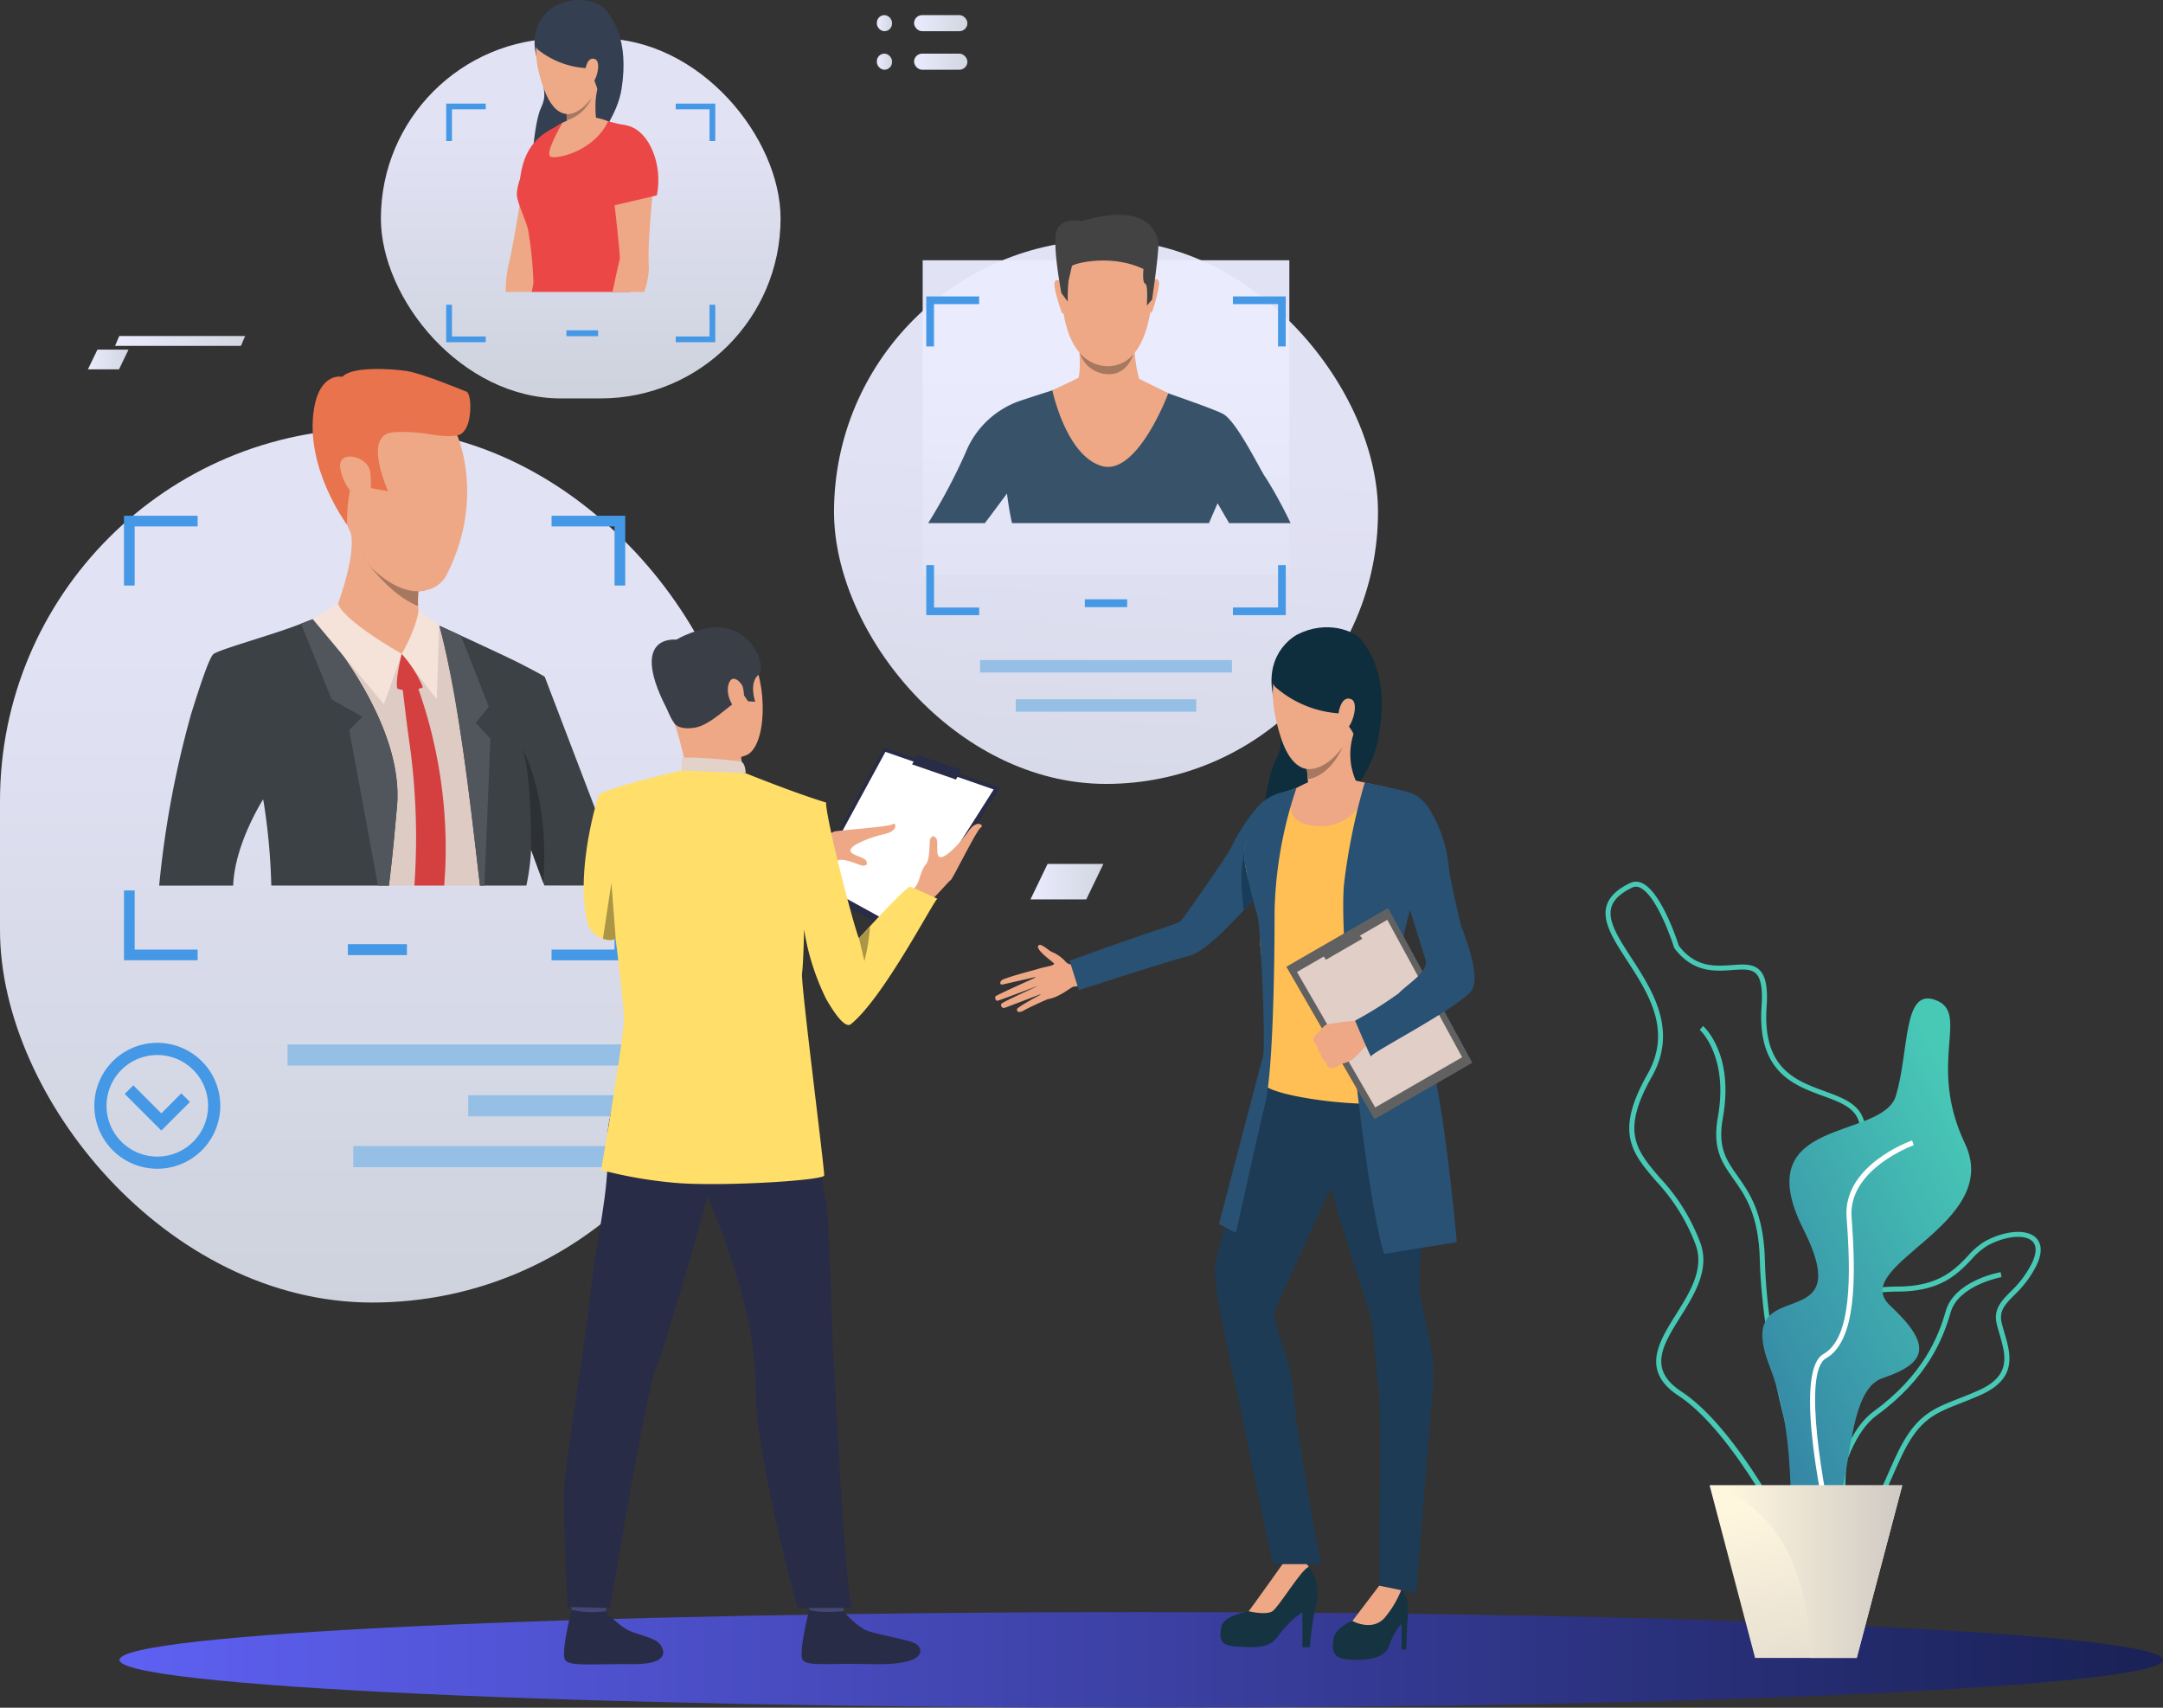 <svg xmlns="http://www.w3.org/2000/svg" xmlns:xlink="http://www.w3.org/1999/xlink" width="288.707" height="227.925" viewBox="0 0 288.707 227.925">
  <rect x="0" y="0" width="288.707" height="227.925" fill="#333333" stroke="none"/>
  <defs>
    <linearGradient id="linear-gradient" x1="0.429" y1="1.795" x2="0.507" y2="0.379" gradientUnits="objectBoundingBox">
      <stop offset="0" stop-color="#d1d7e0"/>
      <stop offset="1" stop-color="#ebebff"/>
    </linearGradient>
    <linearGradient id="linear-gradient-2" x1="0.5" y1="1.147" x2="0.5" y2="0.24" xlink:href="#linear-gradient"/>
    <linearGradient id="linear-gradient-3" x1="1" y1="0.5" x2="0" y2="0.5" gradientUnits="objectBoundingBox">
      <stop offset="0.01" stop-color="#1a2257"/>
      <stop offset="1" stop-color="#5e60f2"/>
    </linearGradient>
    <linearGradient id="linear-gradient-4" x1="0.5" y1="2.165" x2="0.5" y2="0.322" xlink:href="#linear-gradient"/>
    <linearGradient id="linear-gradient-5" x1="35.651" y1="0.5" x2="34.651" y2="0.5" gradientUnits="objectBoundingBox">
      <stop offset="0" stop-color="#3076a1"/>
      <stop offset="1" stop-color="#48c9b6"/>
    </linearGradient>
    <linearGradient id="linear-gradient-6" x1="18.754" y1="0.5" x2="17.754" y2="0.5" xlink:href="#linear-gradient-5"/>
    <linearGradient id="linear-gradient-7" x1="24.76" y1="0.5" x2="23.76" y2="0.5" xlink:href="#linear-gradient-5"/>
    <linearGradient id="linear-gradient-8" x1="18.099" y1="0.5" x2="17.099" y2="0.5" xlink:href="#linear-gradient-5"/>
    <linearGradient id="linear-gradient-9" x1="0.017" y1="0.962" x2="0.767" y2="0.108" xlink:href="#linear-gradient-5"/>
    <linearGradient id="linear-gradient-10" x1="0.921" y1="2.027" x2="0.515" y2="0.07" gradientUnits="objectBoundingBox">
      <stop offset="0" stop-color="#c9c4c1"/>
      <stop offset="1" stop-color="#fff6de"/>
    </linearGradient>
    <linearGradient id="linear-gradient-11" x1="1.105" y1="0.5" x2="0.105" y2="0.5" xlink:href="#linear-gradient-10"/>
    <linearGradient id="linear-gradient-12" x1="0.5" y1="1.147" x2="0.5" y2="0.24" xlink:href="#linear-gradient"/>
    <linearGradient id="linear-gradient-13" x1="1" y1="0.5" x2="0" y2="0.5" xlink:href="#linear-gradient"/>
    <linearGradient id="linear-gradient-15" x1="1" y1="0.5" x2="0" y2="0.5" xlink:href="#linear-gradient"/>
    <linearGradient id="linear-gradient-16" x1="1" y1="0.5" x2="0" y2="0.5" xlink:href="#linear-gradient"/>
    <linearGradient id="linear-gradient-17" x1="1" y1="0.5" x2="0" y2="0.5" xlink:href="#linear-gradient"/>
    <linearGradient id="linear-gradient-19" x1="1" y1="0.5" x2="0.001" y2="0.5" xlink:href="#linear-gradient"/>
    <linearGradient id="linear-gradient-20" x1="1" y1="0.5" x2="0.001" y2="0.5" xlink:href="#linear-gradient"/>
    <linearGradient id="linear-gradient-22" x1="1" y1="0.5" x2="0" y2="0.5" xlink:href="#linear-gradient"/>
  </defs>
  <g id="Group_13112" data-name="Group 13112" transform="translate(0 0)">
    <rect id="Rectangle_24764" data-name="Rectangle 24764" width="72.609" height="72.609" rx="36.305" transform="translate(111.321 32.019)" opacity="0.95" fill="url(#linear-gradient)"/>
    <rect id="Rectangle_24765" data-name="Rectangle 24765" width="33.618" height="1.66" transform="translate(130.816 88.099)" fill="#96bfe6"/>
    <rect id="Rectangle_24766" data-name="Rectangle 24766" width="24.094" height="1.66" transform="translate(135.577 93.332)" fill="#96bfe6"/>
    <rect id="Rectangle_24767" data-name="Rectangle 24767" width="99.374" height="116.644" rx="49.687" transform="translate(0 57.203)" opacity="0.95" fill="url(#linear-gradient-2)"/>
    <rect id="Rectangle_24768" data-name="Rectangle 24768" width="7.882" height="1.459" transform="translate(46.435 126.016)" fill="#4598e6"/>
    <rect id="Rectangle_24769" data-name="Rectangle 24769" width="45.862" height="2.826" transform="translate(38.378 139.392)" fill="#96bfe6"/>
    <rect id="Rectangle_24770" data-name="Rectangle 24770" width="37.087" height="2.826" transform="translate(47.154 152.959)" fill="#96bfe6"/>
    <rect id="Rectangle_24771" data-name="Rectangle 24771" width="21.742" height="2.826" transform="translate(62.498 146.176)" fill="#96bfe6"/>
    <path id="Path_11410" data-name="Path 11410" d="M1999.722,763.9v1.427h-8.405v7.888h-1.426V763.9Zm57.072,9.315h-1.427v-7.888h-8.405V763.9h9.833Zm-65.477,40.7V821.8h8.405v1.427h-9.832v-9.317Zm64.05,0h1.427v9.317h-9.833V821.8h8.405Z" transform="translate(-1973.342 -695.065)" fill="#4598e6"/>
    <path id="Path_11411" data-name="Path 11411" d="M2390.925,1291.741a8.405,8.405,0,1,0-8.405-8.4A8.406,8.406,0,0,0,2390.925,1291.741Zm0-15.182a6.778,6.778,0,1,1-6.778,6.778A6.778,6.778,0,0,1,2390.925,1276.559Z" transform="translate(-2369.928 -1135.748)" fill="#4598e6"/>
    <path id="Path_11412" data-name="Path 11412" d="M2416.841,1322.182l3.817-3.819-1.149-1.151-2.668,2.669-3.742-3.742-1.149,1.151Z" transform="translate(-2395.307 -1171.285)" fill="#4598e6"/>
    <path id="Path_11413" data-name="Path 11413" d="M498.84,1833.242c0,3.526,61.061,6.383,136.382,6.383s136.382-2.858,136.382-6.383-61.06-6.382-136.382-6.382S498.84,1829.718,498.84,1833.242Z" transform="translate(-482.898 -1611.7)" fill="url(#linear-gradient-3)"/>
    <rect id="Rectangle_24772" data-name="Rectangle 24772" width="48.942" height="41.991" transform="translate(123.154 34.735)" opacity="0.95" fill="url(#linear-gradient-4)"/>
    <path id="Path_11414" data-name="Path 11414" d="M1349.76,643.544a12.034,12.034,0,0,1,7.313-6.832c.65-.216,1.813-.6,3.038-.992l4.62-1.489h7.617s2.637.884,5.442,1.867h0c2.583.906,5.3,1.893,6.219,2.354,1.915.955,5.136,7.79,5.782,8.573a60.774,60.774,0,0,1,3.3,6.039h-8.206c-.867-1.489-1.535-2.644-1.535-2.644s-.519,1.138-1.148,2.644h-26.293c-.413-1.748-.675-3.952-.675-3.952s-1.408,1.915-2.946,3.952h-7.571A75.83,75.83,0,0,0,1349.76,643.544Z" transform="translate(-1220.828 -583.245)" fill="#385369"/>
    <path id="Path_11415" data-name="Path 11415" d="M1483.061,481.828s-5.956.937-5.049,10.257,6.164,8.554,6.515,8.544,5.276.171,5.661-11.207C1490.188,489.423,1490.355,481.009,1483.061,481.828Z" transform="translate(-1336.259 -451.775)" fill="#eea886"/>
    <path id="Path_11416" data-name="Path 11416" d="M1565.4,535.646s-.651-.7-.891.008.889,3.854.931,3.992c0,0,.118.275.275.123A33.9,33.9,0,0,0,1565.4,535.646Z" transform="translate(-1423.736 -497.967)" fill="#eea886"/>
    <path id="Path_11417" data-name="Path 11417" d="M1472.6,534.721s.639-.709.891-.008-.805,3.867-.852,4.014c0,0-.114.275-.275.129A33.832,33.832,0,0,1,1472.6,534.721Z" transform="translate(-1318.835 -497.161)" fill="#eea886"/>
    <path id="Path_11418" data-name="Path 11418" d="M1473.7,482.575l.854,1.14a22.6,22.6,0,0,1,.113-2.891c.138-.392.345-1.589.46-1.872s5.115-1.682,9.531.413c0,0-.194,1.79.23,1.956s.215,2.928.215,2.928l.7-.792s1.072-7.169.808-7.917-1.109-5.239-10.172-2.573c0,0-2.825-.6-3.392,1.352S1473.7,482.575,1473.7,482.575Z" transform="translate(-1332.032 -443.46)" fill="#434343"/>
    <path id="Path_11419" data-name="Path 11419" d="M1466.042,597.205c0-.008.764-.376.764-.376.372-.826.1-4.329.1-4.329s7.585-1.927,7.369-.454a19.133,19.133,0,0,0,.652,4.906l3.892,1.927s-4.146,11.134-8.911,9.7-6.565-10.1-6.565-10.1Z" transform="translate(-1322.88 -546.39)" fill="#eea886"/>
    <path id="Path_11420" data-name="Path 11420" d="M1504.281,606.379a4.494,4.494,0,0,1-3.342,1.578,4.89,4.89,0,0,1-3.788-1.747,3.994,3.994,0,0,0,3.779,2.814S1503.231,609.317,1504.281,606.379Z" transform="translate(-1352.999 -559.083)" fill="#a77860"/>
    <path id="Path_11421" data-name="Path 11421" d="M1261.2,872.977s-4.377,2.141-3.294,7.965,1.561,6.608.35,8.885-2.639,11.983-1.549,13.822,13.49-8.085,15.2-16.413-1.09-12.031-2.083-13.412S1265.065,871.015,1261.2,872.977Z" transform="translate(-1088.021 -788.297)" fill="#0e2d3d"/>
    <path id="Path_11422" data-name="Path 11422" d="M1330.543,1785.027h-.991v-4.68a13.256,13.256,0,0,0-3.166,3.09c-1.22,1.794-2.9,1.641-5.455,1.525s-2.442-1.144-2.214-2.593,2.823-1.908,3.663-2.136,2.745-3.512,3.357-4.312a10.921,10.921,0,0,0,1.277-2.136s.476-1.945,2.843,0,1.678,5.685,1.411,6.028A42.436,42.436,0,0,0,1330.543,1785.027Z" transform="translate(-1155.711 -1565.185)" fill="#163342"/>
    <path id="Path_11423" data-name="Path 11423" d="M1330.316,1782.439c-.877.573-3.166,0-3.166,0,.648-.84,4.635-6.448,4.635-6.448,2.423-1.411,3.38.531,3.38.531C1334.176,1776.826,1331.193,1781.867,1330.316,1782.439Z" transform="translate(-1160.481 -1567.391)" fill="#eea886"/>
    <path id="Path_11424" data-name="Path 11424" d="M1552.8,1182.633s-1.588.3-2.131-.442a5.154,5.154,0,0,0-1.84-1.272c-.434-.2-1.535-1.316-1.79-.771s1.728,1.927,2.087,2.3-1.948.538-2.34.9.092,4.168,1.663,3.872,3.052-1.652,3.338-1.652a9.756,9.756,0,0,0,1.152-.171Z" transform="translate(-1408.477 -1053.885)" fill="#eea886"/>
    <path id="Path_11425" data-name="Path 11425" d="M1585.8,1203.17s-4.748,1.227-5,1.572-.167.6.275.5,4.621-1.052,4.621-1.052-5.369,2.4-5.644,2.635c-.154.138-.026.64.219.611s5.709-2.1,5.709-2.1-5.015,2.247-5.177,2.512a.379.379,0,0,0,.475.522c.384-.138,5.157-1.963,5.157-1.963s-3.547,1.865-3.552,2.171c0,.187.088.625.988.116s3.151-1.49,3.151-1.49Z" transform="translate(-1447.149 -1073.866)" fill="#eea886"/>
    <path id="Path_11426" data-name="Path 11426" d="M1240.5,1809.1h-.61v-3.442a7.472,7.472,0,0,0-1.582,2.753c-.5,1.641-2.271,2.127-4.981,2.051s-2.753-1.145-2.518-2.753,2.518-2.442,2.518-2.442a42.6,42.6,0,0,0,3.579-4.711,3.572,3.572,0,0,1,2.928.6c1.287,1.039.886,3.386.849,3.992S1240.5,1809.1,1240.5,1809.1Z" transform="translate(-1052.816 -1588.935)" fill="#163342"/>
    <path id="Path_11427" data-name="Path 11427" d="M1215.889,1260.512a23.944,23.944,0,0,1,4.1,9.175c.876,4.979-.518,21.688-.479,24.149s2.326,8.583,1.869,13.215-2.265,27.706-2.265,27.706l-4.946-.981s.286-23.52,0-25.467-.86-9.037-.975-9.838-7.266-21.838-7.266-25.428S1208.107,1254.657,1215.889,1260.512Z" transform="translate(-1030.073 -1122.146)" fill="#1d3b54"/>
    <path id="Path_11428" data-name="Path 11428" d="M1290.93,1274.347s-5.3,20.236-5.933,23.043-1.54,5.115-1.54,6.306a41.708,41.708,0,0,0,1.026,7.2l6.732,32.205h6.414s-3.579-19.32-3.67-23.1-3.011-9.162-2.439-10.765,9.214-20.087,9.214-20.087S1307.277,1268.472,1290.93,1274.347Z" transform="translate(-1121.328 -1134.339)" fill="#1d3b54"/>
    <path id="Path_11429" data-name="Path 11429" d="M1237.53,1805.961l3.579-4.711,2.928.6a13.262,13.262,0,0,1-2.211,3.695C1240.147,1807.424,1237.53,1805.961,1237.53,1805.961Z" transform="translate(-1057.017 -1589.615)" fill="#eea886"/>
    <path id="Path_11430" data-name="Path 11430" d="M1363.188,1031.08a6.616,6.616,0,0,0-3.838,1.977,25.325,25.325,0,0,0-3.635,5.536c-.432.944-6.5,9.693-6.813,9.889s-3.363,1.214-5.382,1.894c-3.118,1.049-9.361,3.32-9.361,3.32l1.239,3.929s11.749-3.845,14.692-4.569c3.6-.887,11.881-11.514,11.881-11.514S1368.144,1034.305,1363.188,1031.08Z" transform="translate(-1191.396 -925.466)" fill="#285173"/>
    <path id="Path_11431" data-name="Path 11431" d="M1219.714,1019.011a29.466,29.466,0,0,1-3.815,1.534c-.983.2-4.8,5.153-5.468,6.963s0,4.523,1.376,7.709.08,4.248.709,7.433.427,15.105.309,16.876,18.41,4.452,22.068,1.226c0,0-2.478-10.737-5.408-13.807-.633-.662-.567-5.081-.138-6.182s5.309-9.322,5.309-9.322.358-8.338-1.77-9.99c-1.849-1.436-6.883-1.948-7.791-2.263A15.422,15.422,0,0,0,1219.714,1019.011Z" transform="translate(-1044.107 -914.93)" fill="#ffbf55"/>
    <path id="Path_11432" data-name="Path 11432" d="M1281.32,971.93s.085.781.183,1.834c.037.413.078.877.115,1.349a31.706,31.706,0,0,1,.149,3.7s2.943,2.95,6.29-3.441a8.786,8.786,0,0,1-.348-6.224C1288.768,965.565,1281.32,971.93,1281.32,971.93Z" transform="translate(-1107.065 -871.117)" fill="#eea886"/>
    <path id="Path_11433" data-name="Path 11433" d="M1380.253,1098.771s-.709-4.712.044-7.571a18.292,18.292,0,0,0,1.352,5.963Z" transform="translate(-1214.234 -977.31)" fill="#183c59"/>
    <path id="Path_11434" data-name="Path 11434" d="M1275.875,1021.226s-2.025,5.979-7.582,5.539-2.635-5.049-2.635-5.049a12.21,12.21,0,0,1,1.774-.869c.39-.074,6.145-.147,6.145-.147Z" transform="translate(-1092.621 -916.515)" fill="#eea886"/>
    <path id="Path_11435" data-name="Path 11435" d="M1349.448,1028.08a54.775,54.775,0,0,0-2.911,16.26c0,8.207-.234,21.575-1.25,25.8s-3.909,17.278-3.909,17.278l-2.267-1.173s5.451-20.836,5.863-22.339-.312-17.375-.7-18.7-2.052-7.245-1.789-8.887c.326-2.065,2.262-5.131,5.389-7.762Z" transform="translate(-1176.411 -922.879)" fill="#285173"/>
    <path id="Path_11436" data-name="Path 11436" d="M1186.5,1022.69a83.6,83.6,0,0,0-2.726,13.215c-.918,7.42,2.814,41.861,5.315,49.678l9.7-1.564s-2.087-24.343-4.92-28.771-3.735-8.35-.676-17.6-1.338-13.832-1.338-13.832S1187.347,1022.786,1186.5,1022.69Z" transform="translate(-1004.343 -918.231)" fill="#285173"/>
    <path id="Path_11437" data-name="Path 11437" d="M1168.54,1152.05l11.755,20.358,13.067-7.544-11.242-20.654Z" transform="translate(-996.844 -1023.022)" fill="#616161"/>
    <path id="Path_11438" data-name="Path 11438" d="M1178.41,1162.633l10.439,18.081,11.606-6.7-9.987-18.343Z" transform="translate(-1005.296 -1032.905)" fill="#e0cec7"/>
    <path id="Path_11439" data-name="Path 11439" d="M1275.892,1169.528l-.732-1.269,4.691-2.709.917,1.163Z" transform="translate(-1098.928 -1041.425)" fill="#616161"/>
    <path id="Path_11440" data-name="Path 11440" d="M1269.567,1259.764a2.528,2.528,0,0,0,.77-.11s.413-.238.712-.391a2.341,2.341,0,0,1,.238-.106,4.559,4.559,0,0,0,1.311-.551,29.3,29.3,0,0,0,2.36-2.492l-.869-1.322-.637-1.353a30.069,30.069,0,0,0-4.387.529,1.045,1.045,0,0,0-.138.088,5.776,5.776,0,0,0-.818.837c-.074.063-.772.745-.747,1.035a.955.955,0,0,0,.463.8,2.274,2.274,0,0,0,.489,1.152,1.416,1.416,0,0,0,.68,1.047C1268.985,1258.927,1269.138,1259.658,1269.567,1259.764Z" transform="translate(-1092.043 -1117.216)" fill="#eea886"/>
    <path id="Path_11441" data-name="Path 11441" d="M1170.984,1030.332s3.569-1.021,5.615,2.912a17.925,17.925,0,0,1,2.308,7.533c.259,1.813,1.423,6.765,1.542,7.275s2.753,6.608,1.546,8.74-13.57,8.448-13.49,8.92-2.139-4.767-2.139-4.767a52.768,52.768,0,0,0,5.809-3.642c1.33-1.393,4.13-2.891,3.558-4.624-.676-2.031-2.71-8.882-3.183-9.885S1167.977,1031.611,1170.984,1030.332Z" transform="translate(-985.495 -924.718)" fill="#285173"/>
    <path id="Path_11442" data-name="Path 11442" d="M1276.491,882.526s-6.354,2-2.9,12.963,12.128-1.271,11.221-7.953S1276.491,882.526,1276.491,882.526Z" transform="translate(-1102.675 -797.201)" fill="#eea987"/>
    <path id="Path_11443" data-name="Path 11443" d="M1269.368,883.407a14.34,14.34,0,0,0,8.441,3.487s2.032,2.382,2.187,3.316c0,0,4.715-8.037-1.081-12.855S1267.237,881.422,1269.368,883.407Z" transform="translate(-1099.106 -791.684)" fill="#0e2d3d"/>
    <path id="Path_11444" data-name="Path 11444" d="M1282.393,943.331c.041-.8.533-2.615,1.719-2.106s-.073,4.208-.859,3.98C1283.253,945.2,1282.3,945.22,1282.393,943.331Z" transform="translate(-1103.754 -847.903)" fill="#eea987"/>
    <path id="Path_11445" data-name="Path 11445" d="M1294.09,990.781c.037.413.078.877.116,1.349,0,0,2.805-.168,4.68-4.34C1298.761,987.973,1296.708,990.992,1294.09,990.781Z" transform="translate(-1119.652 -888.135)" fill="#a77860"/>
    <path id="Path_11446" data-name="Path 11446" d="M837.757,1324.626c-4.075-2.866-8.843-22.836-9.128-34.73-.146-6.093-1.946-8.631-3.535-10.875-1.514-2.141-2.832-3.992-2.065-8.235,1.459-8.114-2.38-11.616-2.419-11.65l.445-.506c.171.15,4.17,3.762,2.636,12.276-.713,3.966.464,5.625,1.953,7.725,1.564,2.2,3.509,4.945,3.66,11.244.306,12.765,5.18,31.62,8.842,34.194Z" transform="translate(-593.734 -1121.691)" fill="url(#linear-gradient-5)"/>
    <path id="Path_11447" data-name="Path 11447" d="M629.49,1490.934c.384-.873.782-1.775,1.232-2.726,2.328-4.913,4.39-5.723,7.807-7.063.834-.328,1.781-.7,2.819-1.165,4.894-2.2,3.947-5.44,3.11-8.3-.117-.4-.233-.8-.335-1.194-.43-1.682.4-2.526,1.652-3.8a14.321,14.321,0,0,0,2.98-3.992c.976-2.042.479-3.136-.111-3.695-1.239-1.177-4.1-.964-6.806.515a9.838,9.838,0,0,0-2.263,1.949c-1.722,1.8-3.867,4.049-9.289,4.075-3.093.014-4.786.441-5.663,1.426-1,1.119-.808,2.793-.551,5.111.089.8.191,1.711.253,2.692a15.706,15.706,0,0,1-3.123,10.124c-2.065,2.458-4.61,7.563-3.512,10.7a3.758,3.758,0,0,0,3.06,2.464,8.691,8.691,0,0,0,1.723.186C626.266,1498.238,627.654,1495.1,629.49,1490.934Zm12.665-30.835c2.415-1.318,5-1.583,6.02-.618.775.734.413,1.99-.033,2.916a13.536,13.536,0,0,1-2.854,3.816c-1.31,1.335-2.34,2.391-1.82,4.441.1.4.222.808.341,1.215.826,2.847,1.617,5.537-2.741,7.5-1.023.46-1.962.826-2.789,1.154-3.448,1.353-5.727,2.247-8.169,7.4-.454.964-.853,1.865-1.239,2.741-2.109,4.778-3.381,7.662-7.984,6.73a3.127,3.127,0,0,1-2.558-2.025c-.964-2.768,1.348-7.614,3.393-10.049a16.106,16.106,0,0,0,3.278-10.6c-.062-1-.165-1.916-.256-2.724-.239-2.145-.413-3.695.381-4.588.728-.818,2.321-1.188,5.164-1.2,5.709-.026,7.964-2.387,9.774-4.282a9.2,9.2,0,0,1,2.1-1.823Z" transform="translate(-376.924 -1293.824)" fill="url(#linear-gradient-6)"/>
    <path id="Path_11448" data-name="Path 11448" d="M656.083,1535.82l-.673-.034c.033-.633.882-15.536,6.866-19.9,6.565-4.785,8.634-9.928,9.62-13.38,1.162-4.067,7.074-5.154,7.325-5.2l.118.663c-.058.011-5.749,1.059-6.795,4.72-1.013,3.547-3.139,8.831-9.872,13.738C656.946,1520.607,656.091,1535.674,656.083,1535.82Z" transform="translate(-412.185 -1327.515)" fill="url(#linear-gradient-7)"/>
    <path id="Path_11449" data-name="Path 11449" d="M809.064,1212.673c1.407-.7,1.356-3.52,1.279-7.787-.1-5.392-.231-12.777,2.592-19.571,3-7.216.323-9.325-2.263-11.364-2.891-2.285-5.633-4.442-.381-14.179,2.412-4.473,3.177-7.5,2.41-9.522-.758-2-2.891-2.778-5.143-3.6-3.89-1.425-8.3-3.038-7.731-11.273.175-2.525-.121-4.077-.933-4.885-.882-.878-2.182-.783-3.687-.673-2.274.167-4.85.355-7.094-2.573-.233-.731-2.377-7.26-4.943-8.378a1.814,1.814,0,0,0-1.571.008h0c-1.772.847-2.8,1.851-3.143,3.073-.6,2.121.964,4.514,2.753,7.285,2.828,4.355,6.034,9.291,2.709,15.165-4.4,7.765-2.074,10.484,1.138,14.245a25.309,25.309,0,0,1,5.323,8.582c1.122,3.2-.792,6.259-2.643,9.214-2.321,3.706-4.722,7.538.333,10.864,8.356,5.5,16.609,23.445,16.691,23.625l.034.074.065.051c1.539,1.207,2.659,1.79,3.5,1.79a1.525,1.525,0,0,0,.7-.167Zm-20.618-25.936c-4.5-2.964-2.478-6.195-.138-9.943,1.846-2.946,3.937-6.284,2.708-9.794a25.909,25.909,0,0,0-5.446-8.8c-3.15-3.685-5.231-6.12-1.065-13.476,3.525-6.229.056-11.563-2.731-15.862-1.71-2.633-3.187-4.909-2.673-6.737.289-1.021,1.2-1.887,2.785-2.646h0a1.152,1.152,0,0,1,1.01,0c2.38,1.037,4.566,7.948,4.588,8.019l.018.055.036.047c2.478,3.268,5.378,3.056,7.709,2.884,1.394-.1,2.5-.183,3.166.479s.9,2.077.738,4.361c-.6,8.74,4.267,10.521,8.171,11.951,2.2.8,4.094,1.5,4.744,3.21.688,1.827-.061,4.681-2.373,8.963-5.52,10.236-2.43,12.673.557,15.03,2.5,1.971,4.861,3.833,2.058,10.576-2.877,6.923-2.742,14.389-2.643,19.842.068,3.717.12,6.66-.907,7.172-.6.3-1.75-.206-3.417-1.5C804.676,1209.115,796.772,1192.213,788.445,1186.737Z" transform="translate(-564.026 -1001.016)" fill="url(#linear-gradient-8)"/>
    <path id="Path_11450" data-name="Path 11450" d="M707.861,1232.1c-4.254-1.458-3.37,6.745-5.168,12.8s-19.992,2.646-12.355,17.834-9.66,5.078-4.492,18.332.449,27.428,6.065,23.823,3.155-20.3,8.995-22.279,6.793-4.3,1.012-9.687,15.152-10.737,9.986-21.63S712.774,1233.787,707.861,1232.1Z" transform="translate(-449.633 -1098.669)" fill="url(#linear-gradient-9)"/>
    <path id="Path_11451" data-name="Path 11451" d="M743.142,1422.716c-.535-2.269-5.1-22.235-.841-24.649,3.757-2.127,3.665-10.4,3.078-18.214-.519-6.916,8.364-10.148,8.741-10.283l.226.636c-.088.03-8.776,3.2-8.3,9.6.6,8.024.666,16.538-3.418,18.851-3.235,1.834-.256,17.88,1.165,23.908Z" transform="translate(-498.906 -1217.36)" fill="#fff"/>
    <path id="Path_11452" data-name="Path 11452" d="M751.66,1704l6.072,23.037H771.3L777.375,1704Z" transform="translate(-523.47 -1505.753)" fill="url(#linear-gradient-10)"/>
    <path id="Path_11453" data-name="Path 11453" d="M751.66,1704s13.368,2.509,13.368,23.037H771.3L777.375,1704Z" transform="translate(-523.47 -1505.753)" fill="url(#linear-gradient-11)"/>
    <rect id="Rectangle_24773" data-name="Rectangle 24773" width="53.347" height="48.046" rx="24.023" transform="translate(50.84 5.132)" opacity="0.95" fill="url(#linear-gradient-12)"/>
    <rect id="Rectangle_24774" data-name="Rectangle 24774" width="4.232" height="0.783" transform="translate(75.601 44.089)" fill="#4598e6"/>
    <path id="Path_11454" data-name="Path 11454" d="M1994.335,264.785s-3.41,1.872-2.328,6.47,1.495,5.212.615,7.072-1.652,9.654-.714,11.08,10.447-6.956,11.5-13.66-1.321-9.553-2.165-10.616S1997.342,263.075,1994.335,264.785Z" transform="translate(-1920.444 -263.861)" fill="#344052"/>
    <path id="Path_11455" data-name="Path 11455" d="M2034.549,410.352h3.649c.176-1.8.34-3.053.307-3.239-.054-.306,3.631-9.973,3.976-10.773s1.7-2.942,1.874-4.956-2.454-2.834-2.454-2.834c-3.554.637-4.758,5.553-4.758,5.553s-1.492,9.969-2.248,12.775A17.739,17.739,0,0,0,2034.549,410.352Z" transform="translate(-1967.058 -371.385)" fill="#eea886"/>
    <path id="Path_11456" data-name="Path 11456" d="M2034.98,390.984l5.438,2.292s5-12.4.808-11.013S2035.172,386.237,2034.98,390.984Z" transform="translate(-1965.654 -365.872)" fill="#eb4747"/>
    <path id="Path_11457" data-name="Path 11457" d="M1971.747,392.323a51.9,51.9,0,0,1,.664,6.769c-.025.194-.1.64-.226,1.249h13.1c-.348-1.239-.666-2.34-.857-2.987-.637-2.11-.028-2.676.295-4.364.125-.662.566-1.918,1.045-3.335.161-.474.326-.964.486-1.463a30.278,30.278,0,0,0,1.009-4.68c.79-5.042-3.086-5.527-3.086-5.527-1.441-.266-3.959-1.043-3.959-1.043l-3.943.826a4.279,4.279,0,0,0-.922.551h0a7.175,7.175,0,0,0-.888.776,23.841,23.841,0,0,0-2.143,3.1c-.262.427-.526.865-.774,1.3a7.375,7.375,0,0,0-1.353,3.768C1970.212,388.5,1971.589,391.093,1971.747,392.323Z" transform="translate(-1901.211 -361.374)" fill="#eb4747"/>
    <path id="Path_11458" data-name="Path 11458" d="M2008.236,378.01s-2.47,4.221-1.551,4.536,5.759-.75,7.651-4.738A7.333,7.333,0,0,0,2008.236,378.01Z" transform="translate(-1933.168 -361.618)" fill="#eea886"/>
    <path id="Path_11459" data-name="Path 11459" d="M2012.669,346.014s2.194.929,4.181-2.127c0,0-.534-3.47.595-5.479s-4.932,2.406-4.932,2.406.1.413.2,1.026c.051.312.1.676.146,1.063.034.321.06.659.071,1A5.419,5.419,0,0,1,2012.669,346.014Z" transform="translate(-1937.247 -327.695)" fill="#eea886"/>
    <path id="Path_11460" data-name="Path 11460" d="M1978.31,431.29c.451,2.322,3.692,5.231,3.692,5.231.16-.474.325-.964.483-1.462A21.137,21.137,0,0,1,1978.31,431.29Z" transform="translate(-1897.44 -408.242)" fill="#393d63"/>
    <path id="Path_11461" data-name="Path 11461" d="M1962.316,397.2c.205.847,1.151,9.421,1.048,9.715-.061.167-.518,2.15-.976,4.356h4.23a10.441,10.441,0,0,0,.628-3.268c-.275-2.891.71-12.114.71-12.114s.878-5.577-3.75-6.273c0,0-2.735.359-2.9,2.379S1962.111,396.361,1962.316,397.2Z" transform="translate(-1880.634 -372.308)" fill="#eea886"/>
    <path id="Path_11462" data-name="Path 11462" d="M1965.67,394.34l-5.743,1.342s-4.556-8.846-.453-10.462C1963.8,383.518,1966.707,389.515,1965.67,394.34Z" transform="translate(-1878.007 -368.259)" fill="#eb4747"/>
    <path id="Path_11463" data-name="Path 11463" d="M2008.109,272.684s-4.991,1.832-1.828,10.447,9.622-1.47,8.648-6.765S2008.109,272.684,2008.109,272.684Z" transform="translate(-1933.688 -271.27)" fill="#eea987"/>
    <path id="Path_11464" data-name="Path 11464" d="M2004.306,273.441a11.447,11.447,0,0,0,6.862,2.461s.988,2.409,1.148,3.148c0,0,4.178-7.172-.625-10.8S2002.533,271.939,2004.306,273.441Z" transform="translate(-1932.478 -266.791)" fill="#344052"/>
    <path id="Path_11465" data-name="Path 11465" d="M2016.1,322.53c0-.637.326-2.1,1.291-1.743s.1,3.356-.536,3.2C2016.859,323.992,2016.1,324.04,2016.1,322.53Z" transform="translate(-1937.983 -312.902)" fill="#eea987"/>
    <path id="Path_11466" data-name="Path 11466" d="M2022.606,361.96a5.341,5.341,0,0,0,3.28-2.96c-1.908,2.465-3.346,2.112-3.346,2.112C2022.574,361.432,2022.577,361.633,2022.606,361.96Z" transform="translate(-1946.93 -345.903)" fill="#a77860"/>
    <path id="Path_11467" data-name="Path 11467" d="M1907.848,364.3v.765h-4.511V369.3h-.767v-5Zm30.637,5h-.767v-4.234h-4.511V364.3h5.278Zm-35.148,21.849v4.236h4.511v.765h-5.278v-5Zm34.381,0h.767v5h-5.278v-.765h4.511Z" transform="translate(-1843.013 -350.474)" fill="#4598e6"/>
    <rect id="Rectangle_24775" data-name="Rectangle 24775" width="5.651" height="1.046" transform="translate(144.799 79.986)" fill="#4598e6"/>
    <path id="Path_11468" data-name="Path 11468" d="M1356.477,551.26v1.023h-6.027v5.656h-1.03V551.26Zm40.922,6.679h-1.024v-5.656h-6.025V551.26h7.049Zm-46.942,29.184v5.658h6.027V593.8h-7.063v-6.683Zm45.924,0h1.024V593.8h-7.05v-1.024h6.025Z" transform="translate(-1225.787 -511.697)" fill="#4598e6"/>
    <path id="Path_11469" data-name="Path 11469" d="M2001.79,892.568h4.785c.088-.191.158-.358.218-.492,1.418-3.349,8.727-11.029,8.727-11.029v.017a.014.014,0,0,1,0,.008v.01c0,.012.008.021.012.033s.008.037.017.062a.154.154,0,0,1,.008.041c0,.012.008.021.012.033.3,1.119,1.773,6.694,2.51,11.317h32.35c.074-.428.161-.837.261-1.216a26.108,26.108,0,0,0,.624-3.345c0-.054.012-.1.017-.157.025-.2.046-.391.063-.584a30.728,30.728,0,0,0,.054-5.354c.091.2.745,2.592,1.6,5.549.471,1.623,1,3.417,1.532,5.106h7.637l-9.585-27.654c-.212-.167-2.7-1.368-4.514-2.234-1.851-.881-4.086-2.176-6.1-3.282-1.033-.566-2.006-1.078-2.851-1.465l-.128-.058h0c-1.394-.637-2.322-1.057-2.322-1.057h0l-.6-.058c-1.946-.189-7.984-.753-10.01-.87-.165-.012-.307-.017-.413-.021a1.621,1.621,0,0,0-.2,0,25.333,25.333,0,0,0-3.137,1.074c-.062.021-.124.045-.186.07l-.234.087c-.138.055-.286.109-.432.167-.292.117-.595.234-.9.354l-.321.125a64.32,64.32,0,0,0-7.917,3.549c-.591.42-2.426,3.878-4.551,8.154A235.594,235.594,0,0,0,2001.79,892.568Z" transform="translate(-1980.405 -774.372)" fill="#decbc4"/>
    <path id="Path_11470" data-name="Path 11470" d="M2186.127,786.851c.087,4.349,8.506,6.726,8.506,6.726s3.521-4.415,2.68-4.837c-.33-.167-.465-.826-.507-1.564a15.421,15.421,0,0,1,.048-1.973c.025-.307.049-.505.049-.505s-1.2-1.269-2.734-2.781c-2.673-2.644-6.35-6.031-6.356-4.68a1.278,1.278,0,0,0,.031.255C2188.492,780.526,2186.127,786.851,2186.127,786.851Z" transform="translate(-2141.005 -706.302)" fill="#eea886"/>
    <path id="Path_11471" data-name="Path 11471" d="M2184.32,802.75h0c.017.026.374.56.983,1.327,1.292,1.626,3.717,4.3,6.453,5.369a15.421,15.421,0,0,1,.048-1.973,4.331,4.331,0,0,0,.837-.1,26.147,26.147,0,0,0-1.831-2.68l-1.69-.505Z" transform="translate(-2135.955 -728.567)" fill="#a77860"/>
    <path id="Path_11472" data-name="Path 11472" d="M2145.992,688.056c.728,1.584,1.419,2.733,1.616,3.188h0a5.633,5.633,0,0,0,.983,1.327c1.387,1.495,3.967,3.466,6.5,3.4a4.336,4.336,0,0,0,.837-.1,3.956,3.956,0,0,0,2.891-2c5.253-10.283,1.449-18.691,1.449-18.691s-14.361-4.061-16.607.262C2142.091,678.468,2144.281,684.334,2145.992,688.056Z" transform="translate(-2099.243 -617.062)" fill="#eea886"/>
    <path id="Path_11473" data-name="Path 11473" d="M2159.3,630.411s1.334-.074,1.664-2.6c.326-2.5-.333-3.191-.333-3.191s-5.929-2.478-8.059-2.8-7.363-.633-8.591.771c0,0-2.982-.688-3.794,4.256-1.288,7.847,4.392,15.477,4.392,15.477s-.048-5.129,1.083-5.809,2.108.936,2.108.936l2.314.413s-3.515-7.589.7-7.87S2156.891,630.853,2159.3,630.411Z" transform="translate(-2098.272 -572.3)" fill="#e8734d"/>
    <path id="Path_11474" data-name="Path 11474" d="M2240.495,708.687c-.22-2.26-4.307-3.124-4.033-.754s2.287,4.645,3.216,4.565S2240.667,710.41,2240.495,708.687Z" transform="translate(-2191.06 -645.586)" fill="#eea886"/>
    <path id="Path_11475" data-name="Path 11475" d="M2214.993,876.337c1.331-4.267,2.478-7.637,3-8,.895-.641,7.984-2.592,11.348-3.911l.321-.125c.3-.12.607-.237.9-.354.146-.058.291-.112.432-.167l.234-.087c.062-.025.124-.05.186-.07a.071.071,0,0,0,.018.016,55.126,55.126,0,0,1,3.717,4.751c3.479,4.942,8.009,12.951,7.314,20.345-.224,2.37-.5,5.782-.964,9.6-.033.3-.07.607-.112.916H2225.69a84.07,84.07,0,0,0-1.049-11.317c0-.012-.008-.021-.012-.033a.141.141,0,0,0-.008-.041.321.321,0,0,0-.017-.062.129.129,0,0,0-.012-.033h0a.016.016,0,0,0,0-.008s-3.8,5.937-3.992,11.5h-9.877A130.608,130.608,0,0,1,2214.993,876.337Z" transform="translate(-2189.477 -781.058)" fill="#3c4145"/>
    <path id="Path_11476" data-name="Path 11476" d="M1990.569,870.886a118.005,118.005,0,0,1,2.716,13.792h0c.055.329.1.665.158,1.01,0,.037.012.08.017.121.038.224.071.457.1.688l.012.083c.025.154.05.313.07.474.059.387.117.787.175,1.191.574,4.018,1.341,10.4,2.119,17.22h6.2a28.875,28.875,0,0,0,.628-4.8.618.618,0,0,1,.029.08c.5,1.377,1.041,2.866,1.594,4.318.049.138.1.266.15.4h10.692L2004.586,877.6c-.212-.167-2.954-1.644-4.769-2.5-1.893-.9-4.285-2.014-6.406-2.991-1.015-.471-1.967-.907-2.775-1.278Z" transform="translate(-1931.879 -787.275)" fill="#3c4145"/>
    <path id="Path_11477" data-name="Path 11477" d="M2214.832,874.461l4.1,2.314-1.752,1.79,3.844,20.744h1.448c.533-4.194.836-7.959,1.073-10.517,1.07-11.426-10.338-24.326-11.046-25.112-.551.208-1.14.436-1.751.677Z" transform="translate(-2170.565 -781.11)" fill="#51565c"/>
    <path id="Path_11478" data-name="Path 11478" d="M2120.59,870.46s1.531,5,3.311,17.473c.574,4.014,1.345,10.4,2.123,17.22h.6l.794-19.6-1.951-2.113,1.734-2.168-3.717-9.476c-1.014-.471-1.967-.907-2.775-1.277Z" transform="translate(-2061.961 -786.956)" fill="#51565c"/>
    <path id="Path_11479" data-name="Path 11479" d="M2206.54,851.065l3.4-2.065s.095,1.863,8.506,6.726l-2.388,6.727Z" transform="translate(-2164.814 -768.451)" fill="#f5e2d9"/>
    <path id="Path_11480" data-name="Path 11480" d="M2172.457,855.84s-.138,2.011-2.237,5.782l4.661,6.079.339-9.855Z" transform="translate(-2116.592 -774.349)" fill="#f5e2d9"/>
    <path id="Path_11481" data-name="Path 11481" d="M2186.688,897.89s-.9,3.614-.578,4.625a4.411,4.411,0,0,0,3.414-.18A15.708,15.708,0,0,0,2186.688,897.89Z" transform="translate(-2133.074 -810.61)" fill="#d44040"/>
    <path id="Path_11482" data-name="Path 11482" d="M2164.791,932.8a90.887,90.887,0,0,1,.6,18.631h3.981q.081-1.18.154-2.463a64.2,64.2,0,0,0-3.8-24.334l-2.026-.508S2164.349,929.808,2164.791,932.8Z" transform="translate(-2110.081 -833.238)" fill="#d44040"/>
    <path id="Path_11483" data-name="Path 11483" d="M2069.4,997.3c.151,3.084.129,5.822.129,5.822h0c0,.014,0,.1.01.235.007-.052.014-.1.019-.156.494,1.377,1.041,2.865,1.591,4.318a45.913,45.913,0,0,0,.124-4.705c-.22-8.646-2.94-13.179-2.94-13.179C2068.961,991.149,2069.26,994.382,2069.4,997.3Z" transform="translate(-1998.638 -889.73)" fill="#2d3133"/>
    <path id="Path_11484" data-name="Path 11484" d="M1626.5,1007l12.72,6.992,12.776-20.1-15.451-5.367Z" transform="translate(-1518.52 -888.764)" fill="#292c47"/>
    <path id="Path_11485" data-name="Path 11485" d="M1632.65,1010.11l11.9,6.539,11.946-18.8-14.45-5.019Z" transform="translate(-1523.865 -892.481)" fill="#fff"/>
    <path id="Path_11486" data-name="Path 11486" d="M1727.943,1066.644s2.214-1.059,3.185-1.612,3.472-1.315,3.674-1.495,7.41-.625,7.847-1,.862.884-1.006,1.294-4.468,1.41-4.61,2.139,1.919.9,2.127,1.506-.058.465-.354.595-2.452-1.065-3.4-.725-2.4-.138-3.123.118-4.267,1.437-4.267,1.437Z" transform="translate(-1623.514 -952.53)" fill="#eea886"/>
    <path id="Path_11487" data-name="Path 11487" d="M1646.189,1075.378s1.86-1.674,2.753-2.375,2.589-2.753,2.839-2.881,3.474-6.745,4-7-.5-1.158-1.611.443-3.068,3.663-3.812,3.512-.1-2.16-.59-2.591-.463-.127-.7.1.048,2.726-.64,3.487-.811,2.31-1.328,2.891-3.013,3.455-3.013,3.455Z" transform="translate(-1524.869 -952.675)" fill="#eea886"/>
    <path id="Path_11488" data-name="Path 11488" d="M2011.088,1802.984s-.4,2.793-.453,3.213-4.477-.248-4.477-.248l-.358-3.324S2010.534,1802.591,2011.088,1802.984Z" transform="translate(-1929.827 -1590.801)" fill="#424773"/>
    <path id="Path_11489" data-name="Path 11489" d="M1958.573,1824.853a12.015,12.015,0,0,0,2.753,2.416c1.35.734,3.487,1.024,4.29,1.79.578.551,2.108,2.907-3.524,2.86s-8.349.333-8.948-.573.873-6.677.873-6.677A12.062,12.062,0,0,0,1958.573,1824.853Z" transform="translate(-1877.718 -1609.811)" fill="#292c47"/>
    <path id="Path_11490" data-name="Path 11490" d="M1780.736,1802.984s-.4,2.793-.452,3.213-4.477-.248-4.477-.248l-.358-3.324S1780.184,1802.591,1780.736,1802.984Z" transform="translate(-1667.765 -1590.801)" fill="#424773"/>
    <path id="Path_11491" data-name="Path 11491" d="M1709.31,1824.818a11.984,11.984,0,0,0,2.753,2.416c1.352.734,6.346,1.337,7.149,2.1.58.551,1.542,2.753-6.383,2.549-5.632-.147-8.349.333-8.948-.573s.873-6.677.873-6.677S1706.011,1825.142,1709.31,1824.818Z" transform="translate(-1596.743 -1609.777)" fill="#292c47"/>
    <path id="Path_11492" data-name="Path 11492" d="M1915.107,1283.93s-4.159,6.608-3.854,12.579-1.507,12.493-2.132,18.731c-.7,6.956-3.546,23.421-3.649,27.142s.442,15.6.442,15.6l5.706.138s4.79-28.786,6.032-31.723,7.4-23.877,7.6-26.227S1915.107,1283.93,1915.107,1283.93Z" transform="translate(-1830.182 -1143.509)" fill="#292c47"/>
    <path id="Path_11493" data-name="Path 11493" d="M1793.863,1277.692s3.135,16.369,3.548,20.024.688,17.69.9,19.974,1.376,29.9,2.478,33.29h-7.3s-5.592-20.073-5.592-29.572-4.325-20.649-7.118-26.912-9.183-6.415-10.9-18.033C1769.88,1276.459,1791.545,1274,1793.863,1277.692Z" transform="translate(-1687.047 -1136.376)" fill="#292c47"/>
    <path id="Path_11494" data-name="Path 11494" d="M1860.051,877.2s5.582-2.086,8.155,2.164,2.327,12.754-.487,13.8-7.04.5-8.481-2.16-2.741-6.5-2.678-9.07S1858.585,877.945,1860.051,877.2Z" transform="translate(-1768.186 -792.331)" fill="#eea886"/>
    <path id="Path_11495" data-name="Path 11495" d="M1885.232,964.6a4.827,4.827,0,0,0,.151,2.251c.384.736-7.231.761-7.231.761a50.225,50.225,0,0,0-1.79-7.45C1875.192,956.753,1885.232,964.6,1885.232,964.6Z" transform="translate(-1786.306 -863.572)" fill="#eea886"/>
    <path id="Path_11496" data-name="Path 11496" d="M1860.45,884.906s.526.867,2.671.531,4.763-3.191,5.659-3.5.9-.84.9-.84l.56.819.953.061s-.869-2.554.441-3.594-1.359-8.26-8.239-5.86c0,0-5.285,1.456-5.093,4.462S1859.267,883.41,1860.45,884.906Z" transform="translate(-1770.393 -788.313)" fill="#3a3f47"/>
    <path id="Path_11497" data-name="Path 11497" d="M1881.643,1000.415s-.023-1.419-.666-1.556-7.1-.756-7.886-.446v1.652S1874.611,1001,1881.643,1000.415Z" transform="translate(-1782.112 -897.222)" fill="#e2d2ca"/>
    <path id="Path_11498" data-name="Path 11498" d="M1876.639,923.047c-.121-.5-1.4-1.945-1.893-.4s.741,3.618,1.429,3.442S1876.943,924.326,1876.639,923.047Z" transform="translate(-1777.49 -831.359)" fill="#eea886"/>
    <path id="Path_11499" data-name="Path 11499" d="M1686.832,1135.23h-.01C1686.862,1135.248,1686.869,1135.251,1686.832,1135.23Z" transform="translate(-1561.685 -1015.279)" fill="#323657"/>
    <path id="Path_11500" data-name="Path 11500" d="M1688.489,1064.276a59.09,59.09,0,0,0,9.26,1.652c5.838.644,20.422-.233,20.511-.922s-3.137-25.679-2.954-26.966.275-5.872.275-5.872a32.377,32.377,0,0,0,2.9,9.187c.559,1.011,2.431,4.178,3.334,3.458,4.369-3.488,11.135-16.635,11.563-16.746-.359-.157-3.206-1.468-3.605-1.6-.35-.117-3.5,3.22-5.411,5.289-.852.922-1.456,1.593-1.456,1.593-.551-1.239-2.56-9.058-3.184-11.764-1.408-6.1-1.192-6.354-1.192-6.354-4.267-1.293-10.752-3.92-10.752-3.92l-8.553-.35s-7.847,1.729-10.941,3.125c-.293.138-.295,7-1.1,8.81l2.563,5.407s1.481,10.711,1.79,15.474C1691.684,1045.957,1688.489,1064.276,1688.489,1064.276Z" transform="translate(-1608.255 -908.115)" fill="#ffdf69"/>
    <path id="Path_11501" data-name="Path 11501" d="M1956.718,1051.373a3.381,3.381,0,0,0,1.9,1.6,2.45,2.45,0,0,0,1.377.138l.334-.062h0l5.862-1.088s1.282-14.769-8.008-18.308C1957.928,1033.73,1954.667,1044.76,1956.718,1051.373Z" transform="translate(-1878.137 -927.682)" fill="#ffdf69"/>
    <path id="Path_11502" data-name="Path 11502" d="M1999.06,1127.192h0a2.449,2.449,0,0,0,1.376.138l.334-.062h0l-.578-7.548Z" transform="translate(-1918.582 -1001.904)" fill="#ab9546"/>
    <path id="Path_11503" data-name="Path 11503" d="M1752.6,1163.578l.716,3.029a24,24,0,0,0,.741-4.627C1753.2,1162.908,1752.6,1163.578,1752.6,1163.578Z" transform="translate(-1637.942 -1038.346)" fill="#ab9546"/>
    <path id="Path_11504" data-name="Path 11504" d="M1943.608,883.952s-7.315-.917-.124,11.3Z" transform="translate(-1853.333 -798.578)" fill="#3a3f47"/>
    <path id="Path_11505" data-name="Path 11505" d="M1669.677,999.008l.743-1.277-5.857-2.021-.743,1.271Z" transform="translate(-1542.083 -894.965)" fill="#292c47"/>
    <path id="Path_11506" data-name="Path 11506" d="M2475.649,605.475H2471.5l1.271-2.635h4.149Z" transform="translate(-2459.766 -556.177)" fill="url(#linear-gradient-13)"/>
    <path id="Path_11507" data-name="Path 11507" d="M2458.388,605.475h-.988l1.269-2.635h.989Z" transform="translate(-2440.563 -556.177)" fill="url(#linear-gradient-13)"/>
    <path id="Path_11508" data-name="Path 11508" d="M2375.231,590.936h-16.8l.558-1.316h16.8Z" transform="translate(-2343.07 -544.777)" fill="url(#linear-gradient-15)"/>
    <rect id="Rectangle_24776" data-name="Rectangle 24776" width="7.12" height="2.146" rx="1.073" transform="translate(122.005 2.017)" fill="url(#linear-gradient-16)"/>
    <rect id="Rectangle_24777" data-name="Rectangle 24777" width="7.12" height="2.146" rx="1.073" transform="translate(122.005 7.161)" fill="url(#linear-gradient-17)"/>
    <rect id="Rectangle_24778" data-name="Rectangle 24778" width="7.12" height="2.146" rx="1.073" transform="translate(122.005 12.307)" fill="url(#linear-gradient-16)"/>
    <rect id="Rectangle_24779" data-name="Rectangle 24779" width="2.026" height="2.146" rx="1.013" transform="translate(117.039 2.017)" fill="url(#linear-gradient-19)"/>
    <rect id="Rectangle_24780" data-name="Rectangle 24780" width="2.026" height="2.146" rx="1.013" transform="translate(117.039 7.161)" fill="url(#linear-gradient-20)"/>
    <rect id="Rectangle_24781" data-name="Rectangle 24781" width="2.026" height="2.146" rx="1.013" transform="translate(117.039 12.307)" fill="url(#linear-gradient-19)"/>
    <path id="Path_11509" data-name="Path 11509" d="M1533.719,1106.229h-7.449l2.28-4.729H1536Z" transform="translate(-1388.726 -986.192)" fill="url(#linear-gradient-22)"/>
    <path id="Path_11510" data-name="Path 11510" d="M1502.726,1106.229h-1.776l2.28-4.729h1.776Z" transform="translate(-1354.247 -986.192)" fill="url(#linear-gradient-22)"/>
  </g>
</svg>
